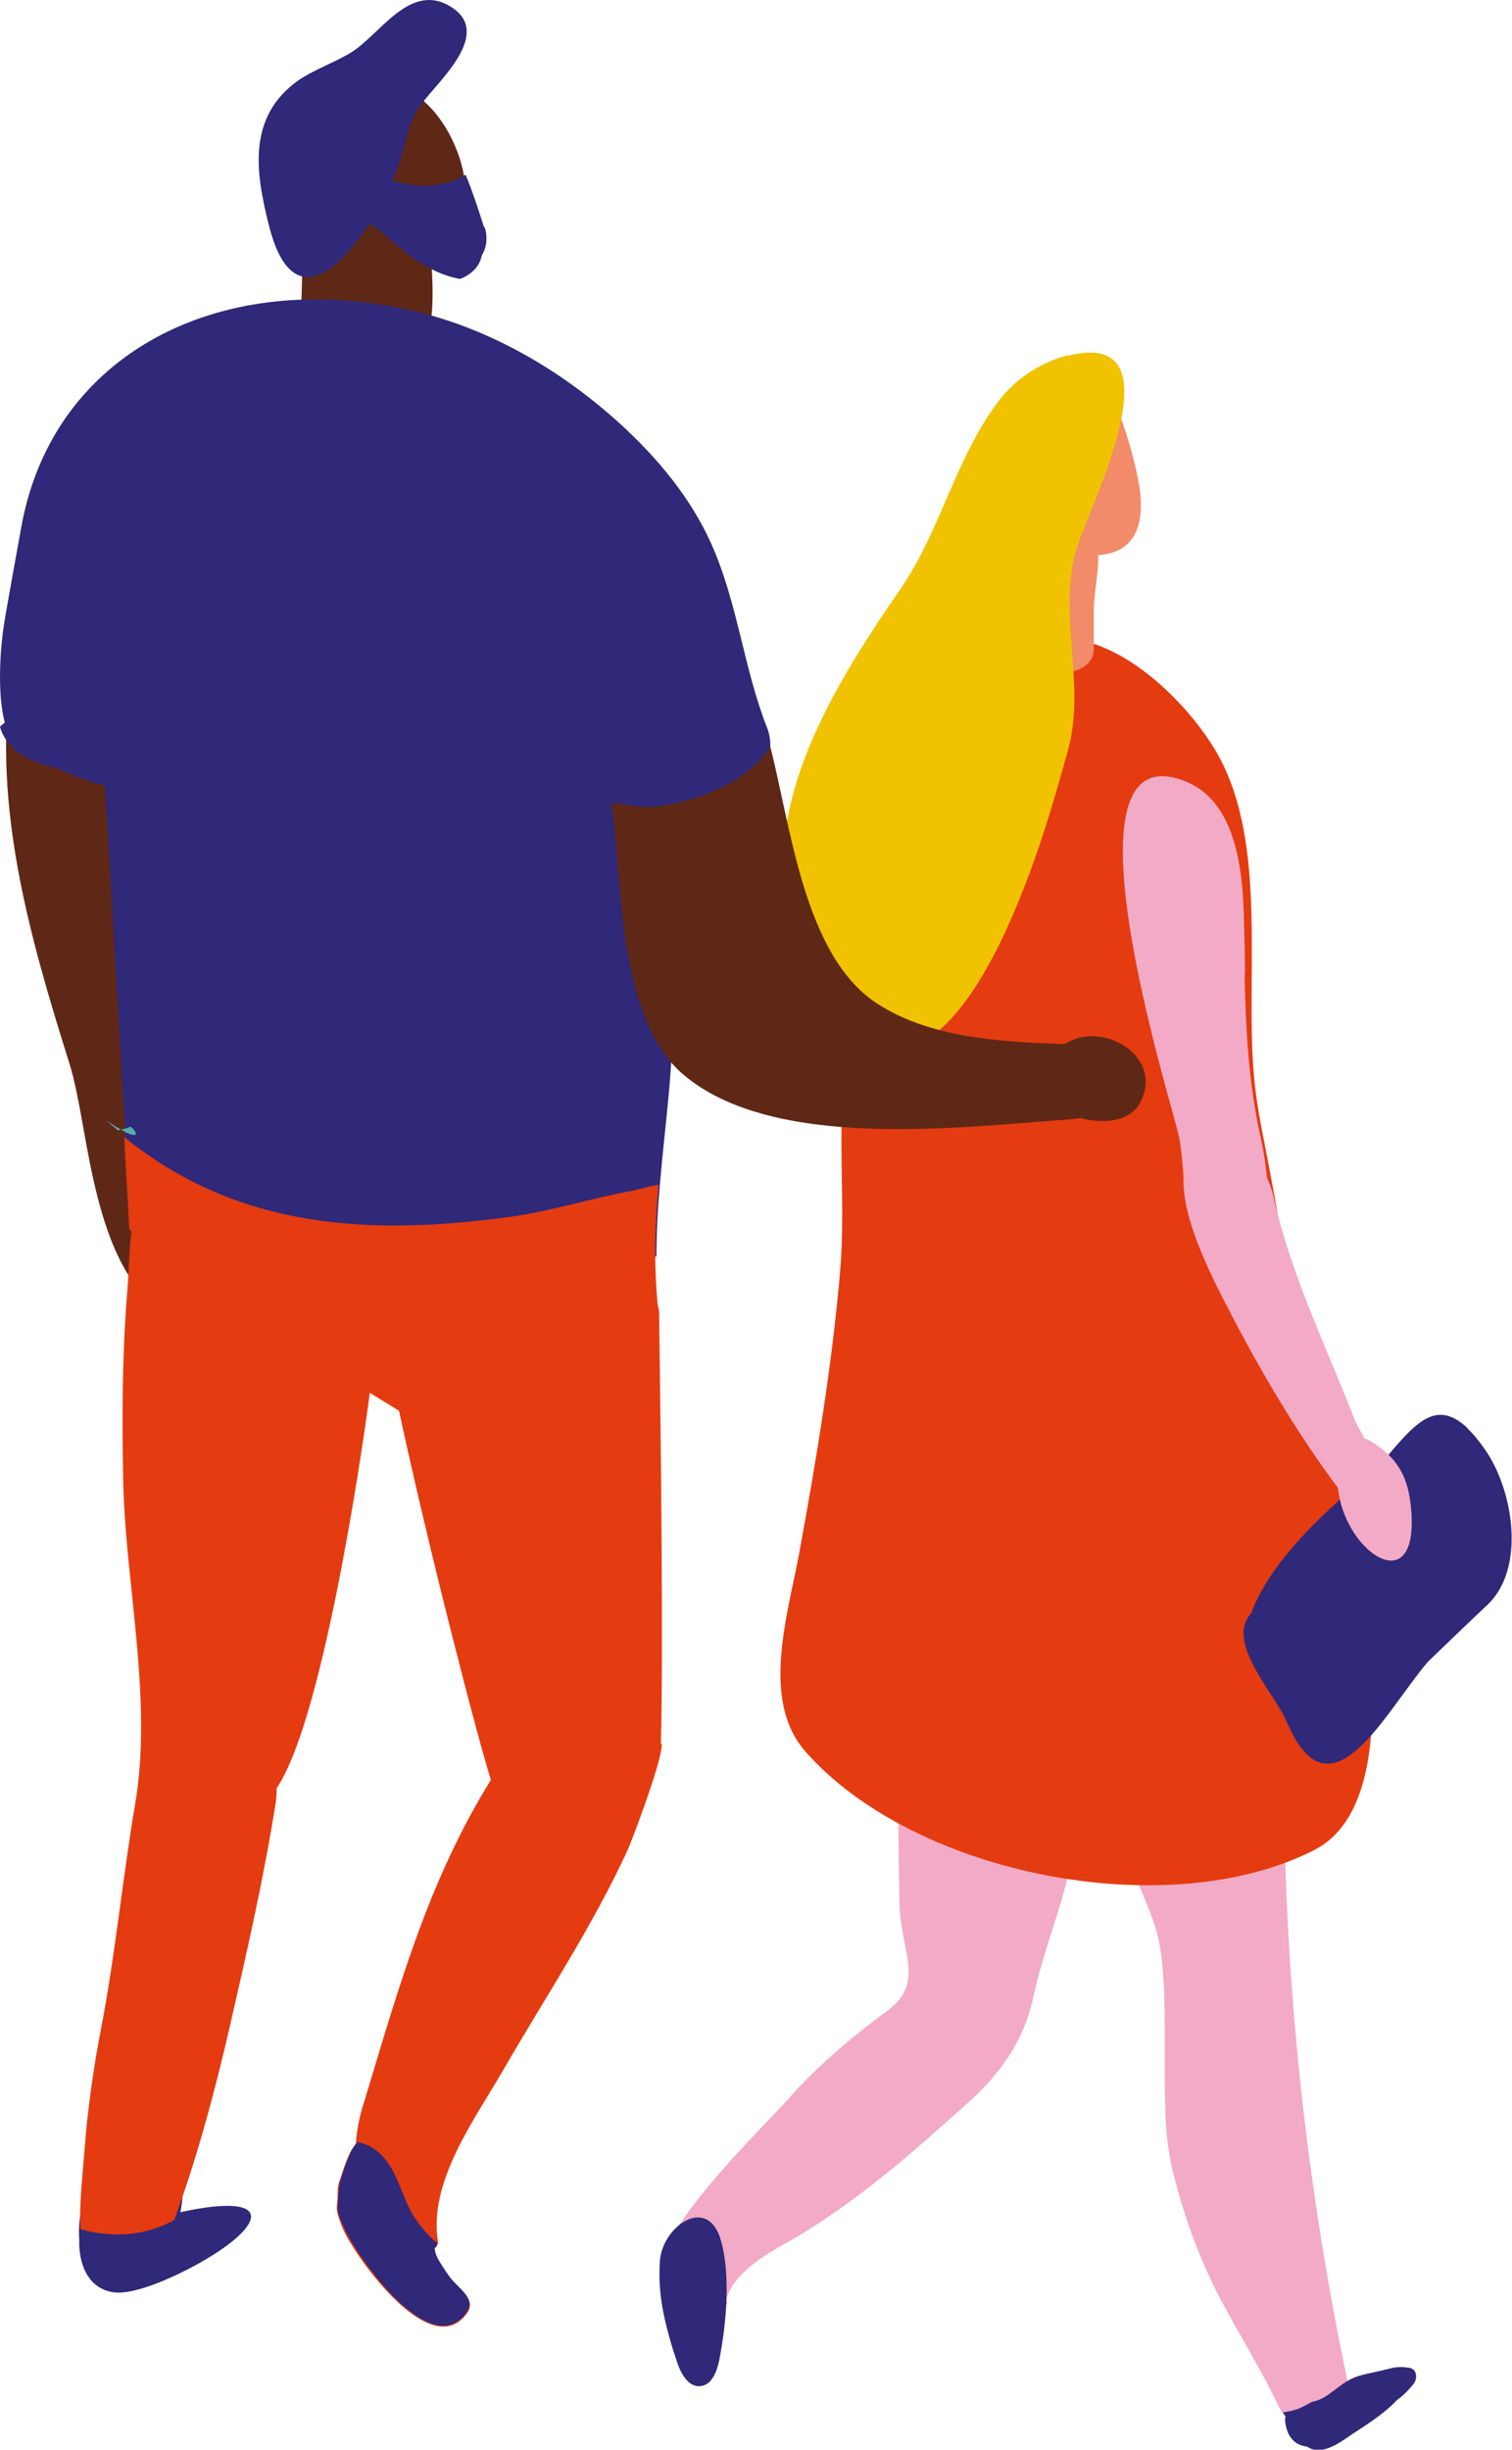 <?xml version="1.0" encoding="UTF-8"?>
<svg id="Calque_2" xmlns="http://www.w3.org/2000/svg" viewBox="0 0 34.71 56.21">
  <defs>
    <style>
      .cls-1 {
        fill: #f1c200;
      }

      .cls-2 {
        fill: #5f2816;
      }

      .cls-3 {
        fill: #f3aac6;
      }

      .cls-4 {
        fill: #f18b6a;
      }

      .cls-5 {
        fill: #302879;
      }

      .cls-6 {
        fill: #56adad;
      }

      .cls-7 {
        fill: #e53b11;
      }

      .cls-8 {
        fill: #1d1a30;
      }
    </style>
  </defs>
  <g id="_Éléments_Mise_en_page" data-name="Éléments_Mise_en_page">
    <g>
      <path class="cls-2" d="M3.67,17.78c-.12-.91-.92-2.56-2.12-2.28,0-.03-.01-.07-.02-.1-.12-.63-1.2-.4-1.28.13-.42,2.98.43,5.97,1.34,8.86.53,1.68.47,5.33,2.88,6.11.35-4.13-.25-8.59-.8-12.72"/>
      <path class="cls-8" d="M1.47,16.01s0-.03.01-.04c.03-.08.07-.14.13-.19.04-.14.08-.28.1-.42.04-.21.29-.36.5-.38.22-.02.47.08.57.27.15.29.19.56.21.87.03.32-.13.59-.44.74-.36.17-.7.04-.97-.19-.18-.16-.19-.46-.12-.66"/>
      <path class="cls-2" d="M7.23,3.67c.09-1.05.91-2.05,2.04-1.63,1.28.47,2.25,3.43.34,3.63-1.82.19-2.47-.94-2.38-2"/>
      <path class="cls-2" d="M8.43,4.34c.11.04.21.11.29.2.22.05.42.18.54.4.32.09.59.37.62.79.05.65.15,1.75-.22,2.4-.04.4-.46.63-.83.62-.14.04-.28.05-.41.02-.02,0-.05.02-.07.02-.47.44-1.39.12-1.43-.64-.06-1.06.1-2.13-.04-3.18-.13-.98,1.14-1.45,1.56-.63"/>
      <path class="cls-5" d="M11.11,5.21c-.13-.41-.26-.81-.42-1.2-.44.26-1,.32-1.49.18-.07-.02-.14-.03-.2-.03.08-.19.15-.37.2-.52.17-.55.15-.81.48-1.26.39-.53,1.7-1.66.61-2.26-.91-.5-1.59.7-2.24,1.09-.38.23-.85.39-1.21.64-1.17.84-.97,2.11-.67,3.31.5,2.01,1.57,1.13,2.32-.04.26.19.49.41.76.62.42.34.85.58,1.31.66.24-.09.45-.27.5-.54.11-.18.14-.4.07-.64M9.15,2.59h-.06s0,0,0,0c.02,0,.04,0,.06,0"/>
      <path class="cls-5" d="M1.93,50.47c.8.06,1.57-.14,2.28-.41-.01.2-.02.47-.07.7,2.15-.47,2.02.27.45,1.16-.48.27-1.45.74-1.97.68-.62-.08-.82-.69-.8-1.21-.02-.24,0-.55.1-.93"/>
      <path class="cls-3" d="M24.44,36.1c-.16-.49-.28-1.02-.82-1.18-.46-.14-2.04-1.01-2.43-.77-.39.23-.64-.9-.87-.53-.4.64.48,4.99.38,5.73-.11.89-.09,2.14-.05,4.36.02,1.03.6,1.78-.27,2.42-.76.56-1.57,1.23-2.2,1.94-.48.55-1.87,1.87-2.63,3.05.23,0,.46.1.62.26.21.2.33.47.4.74.06.24.09.48.09.73.1-.23-.04.28,0,0,.1-.77,1.3-1.32,1.63-1.52,1.49-.9,2.67-1.95,3.94-3.09.77-.69,1.26-1.42,1.48-2.36,0-.03.01-.06.02-.09.22-1.02.6-1.9.83-2.92.24-1.08.25-5.66-.11-6.76"/>
      <path class="cls-5" d="M16.48,51.22c-.37-.78-1.28-.07-1.33.65-.03.4,0,.8.08,1.2.08.39.19.77.32,1.15.09.26.26.56.53.53.26-.02.38-.34.43-.59.16-.81.27-1.94.04-2.75-.02-.07-.04-.13-.07-.19"/>
      <path class="cls-3" d="M26.86,49.56c.28,1.21.68,2.34,1.28,3.42.28.52.58,1.02.86,1.54.11.19.28.57.48.92.03.05.05.09.08.13.57-.02,1.08-.41,1.42-.94-.01,0-.03.01-.04.02,0,0,0-.01,0-.02,0,0,0,.02,0,.03-.91-4.29-1.4-8.71-1.46-13.08-.01-.75-.01-1.51-.22-2.24-.21-.73-.67-1.43-1.4-1.83-1.59-.86-2.96.16-3.07,1.59-.1,1.38,1.35,3.87,1.75,5.18.38,1.27.04,3.97.33,5.28"/>
      <path class="cls-5" d="M32.35,54.33c-.21-.03-.33-.02-.53.04-.02,0-.03,0-.05.01-.09.02-.17.04-.26.06-.14.03-.29.06-.41.11-.38.15-.61.5-.98.56-.14.08-.26.15-.44.2-.07.02-.15.03-.22.04.01.03.03.07.06.09-.01.03-.02.05-.02.08.03.4.23.59.51.62.02.01.04.03.07.04.32.15.73-.17.98-.34.29-.19.71-.45,1.01-.77.14-.1.26-.22.38-.37.09-.11.09-.34-.1-.37"/>
      <path class="cls-3" d="M25.03,39.51c-.9-.18.76,1.46,0,0,0,0,0,0,0,0h0"/>
      <path class="cls-7" d="M29.03,26.24c-.1-.48-.18-.95-.23-1.41-.24-2.32.33-5.42-.84-7.51-.6-1.07-2.01-2.53-3.41-2.67-.95-.76-2.12-1.2-3.14-.54-1.45.93-1.63,2.89-1.69,4.46-.07,1.97-.03,3.84-.3,5.8-.22,1.6,0,3.18-.13,4.76-.18,2.14-.55,4.37-.94,6.49-.26,1.42-.9,3.39.14,4.57,2.49,2.83,8.31,3.98,11.68,2.26,1.91-.97,1.28-4.86,1.04-6.51-.2-1.4-.53-2.68-.96-4.03-.61-1.9-.83-3.73-1.22-5.66"/>
      <path class="cls-3" d="M28.58,22.36c0-.37-.01-.74-.02-1.12-.02-1.23-.15-3.07-1.63-3.4-2.57-.57-.07,7.34.13,8.22.18.78,0,2.46.92,2.83,1.51.61,1.13-2.04.97-2.74-.29-1.29-.35-2.51-.38-3.78"/>
      <path class="cls-5" d="M33.7,32.78c-.78-.75-1.27-.05-2.07.89-1.1.9-2.43,2.07-2.91,3.35-.6.66.54,1.83.82,2.49,1,2.35,2.24-.21,3.24-1.38.46-.44.91-.88,1.37-1.31.89-.85.58-2.65-.06-3.56-.14-.2-.27-.36-.4-.48"/>
      <path class="cls-3" d="M31.56,33.52c-.13-.31-.28-.6-.43-.87-.67-1.72-1.5-3.4-1.9-5.21-.17-.75-1.13-2.23-1.89-1.04-.6.94.52,2.98.95,3.81.81,1.55,1.71,3.03,2.67,4.25.32.4.88-.26.59-.96"/>
      <path class="cls-3" d="M30.76,33.25c-.14.38-.06,1.02.06,1.38.41,1.21,1.71,1.87,1.58.06-.05-.66-.22-1.11-.75-1.5-.52-.38-.78-.25-.9.07"/>
      <path class="cls-4" d="M25.4,8.75c-.12-.29-.47-.42-.76-.37-.76.12-.76,1.07-.74,1.65.02.6,0,1.46.31,2,.09.16.22.27.38.33.12.24.37.41.7.37.88-.1.98-.88.86-1.6-.14-.8-.43-1.64-.75-2.39"/>
      <path class="cls-4" d="M22.89,12.49c.06-.29.18-.54.38-.7.3-.24.74-.32,1.1-.18,1.22.45.76,1.5.74,2.36,0,.31,0,.61,0,.92,0,.27-.21.45-.47.51-.39.42-1.28.42-1.48-.26-.17-.6-.44-1.82-.26-2.66"/>
      <path class="cls-1" d="M24.52,8.15c-.56.14-1.17.5-1.57,1.02-1,1.29-1.35,2.99-2.27,4.33-1.36,1.98-3.13,4.7-2.6,7.27.17.85.74,2.81,1.61,3.22,2.7,1.27,4.42-5.32,4.83-6.79.41-1.5-.23-3.04.17-4.53.26-.95,2.48-5.17-.16-4.51"/>
      <path class="cls-2" d="M24.97,23.78c-.78.05-1.52,1.05-.75,1.61.49.36,1.62.56,1.96-.1.44-.85-.4-1.57-1.21-1.51"/>
      <path class="cls-5" d="M1.34,17.64c.34.16.69.29,1.07.39l.46,7.87v.07s.01.12.01.12l.09,1.6c1.33.65,2.97.66,4.4.82,2.17.26,4.36.43,6.54.54.29-.2.61-.25.92-.2.08-.01.16-.02.24-.02,0-.55.03-1.1.08-1.66.1-1.21.28-2.42.29-3.64,0-.23.05-.42.12-.59.06-1.45.07-2.95-.04-4.2-.01-.14.11-.26.24-.3.4-.09.79-.22,1.18-.36.6-.2.89-.82.67-1.38-.54-1.37-.67-2.85-1.28-4.22-.47-1.05-1.23-1.97-2.11-2.77-1.39-1.26-3.11-2.26-5.02-2.64-4.22-.85-7.93,1.05-8.69,4.91-.04.22-.39,2.14-.42,2.36-.07.43-.17,1.53.02,2.24l-.11.09s.12.75,1.34.96"/>
      <path class="cls-2" d="M25.73,24c-1.81-.09-4.07.04-5.62-.99-1.65-1.1-1.95-4.02-2.43-5.89-.46.8-1.64,1.29-2.77,1.4-.03.04-.84-.12-.87-.09.25,1.8.13,4.94,1.65,6.23,2.08,1.76,6.4,1.2,8.91,1.02.71-.05,1.25-.68,1.16-1.39-.01-.11-.03-.21-.05-.28"/>
      <path class="cls-6" d="M2.71,25.94c-.09-.08-.19-.16-.28-.24.14.1.26.17.35.22-.02,0-.05.01-.08.02"/>
      <path class="cls-6" d="M2.87,25.97s-.06-.03-.09-.05c.03,0,.05-.02.08-.02.05-.01.1-.03.14-.05.15.13.21.29-.14.12"/>
      <path class="cls-7" d="M15.19,40.01c.04.32-.71,2.3-.8,2.48-.8,1.73-1.86,3.32-2.81,4.96-.67,1.17-1.77,2.62-1.52,4.02,0,.03-.05.05-.04.07,0,.02-.05.03-.05.05h0c0,.2.18.39.28.58.19.34.73.55.47.91-.82,1.15-2.55-1.27-2.84-1.92-.06-.15-.14-.33-.15-.49,0-.09.02-.19.02-.28,0-.13,0-.24.05-.36.08-.23.18-.62.37-.84,0,0,0-.01,0-.02.02-.29.08-.6.18-.91.79-2.6,1.46-5.07,2.92-7.42h0c-.29-.89-1.45-5.38-2.11-8.47l-.67-.41c-.23,1.75-1.12,7.58-2.14,9.07,0,.1,0,.21-.02.33-.27,1.71-.66,3.42-1.05,5.12-.33,1.44-.75,3.02-1.28,4.46-.71.39-1.47.4-2.15.21-.04-.52.05-1.27.09-1.81.07-.93.2-1.86.38-2.79.33-1.72.49-3.43.78-5.14.41-2.38-.21-5.02-.27-7.34-.03-1.5-.03-3.01.1-4.54.03-.35.03-.83.09-1.28-.03-.02-.05-.04-.05-.04l-.12-2.12c2.62,2.12,5.65,2.27,8.87,1.83.95-.13,1.86-.43,2.81-.6.11-.02.34-.09.59-.14-.08.89-.11,1.77-.03,2.66,0,.08.02.15.04.23.04,2.88.1,7.97.04,9.94"/>
      <path class="cls-5" d="M4.27,51.03s0,0,0-.01c0,0,0,.01,0,.01Z"/>
      <path class="cls-5" d="M10.26,52.16c-.11-.19-.28-.38-.28-.58h0s.06-.04.05-.05c0-.02,0-.05,0-.07-.2-.16-.36-.35-.52-.59-.32-.49-.38-1.16-.89-1.54-.13-.1-.27-.15-.43-.18,0,0,0,.01,0,.02-.19.22-.29.61-.37.84-.04.12-.04.23-.05.36,0,.09-.02.19-.02.28,0,.16.09.34.16.49.29.65,1.99,3.07,2.8,1.92.25-.36-.26-.57-.45-.91"/>
    </g>
  </g>
</svg>